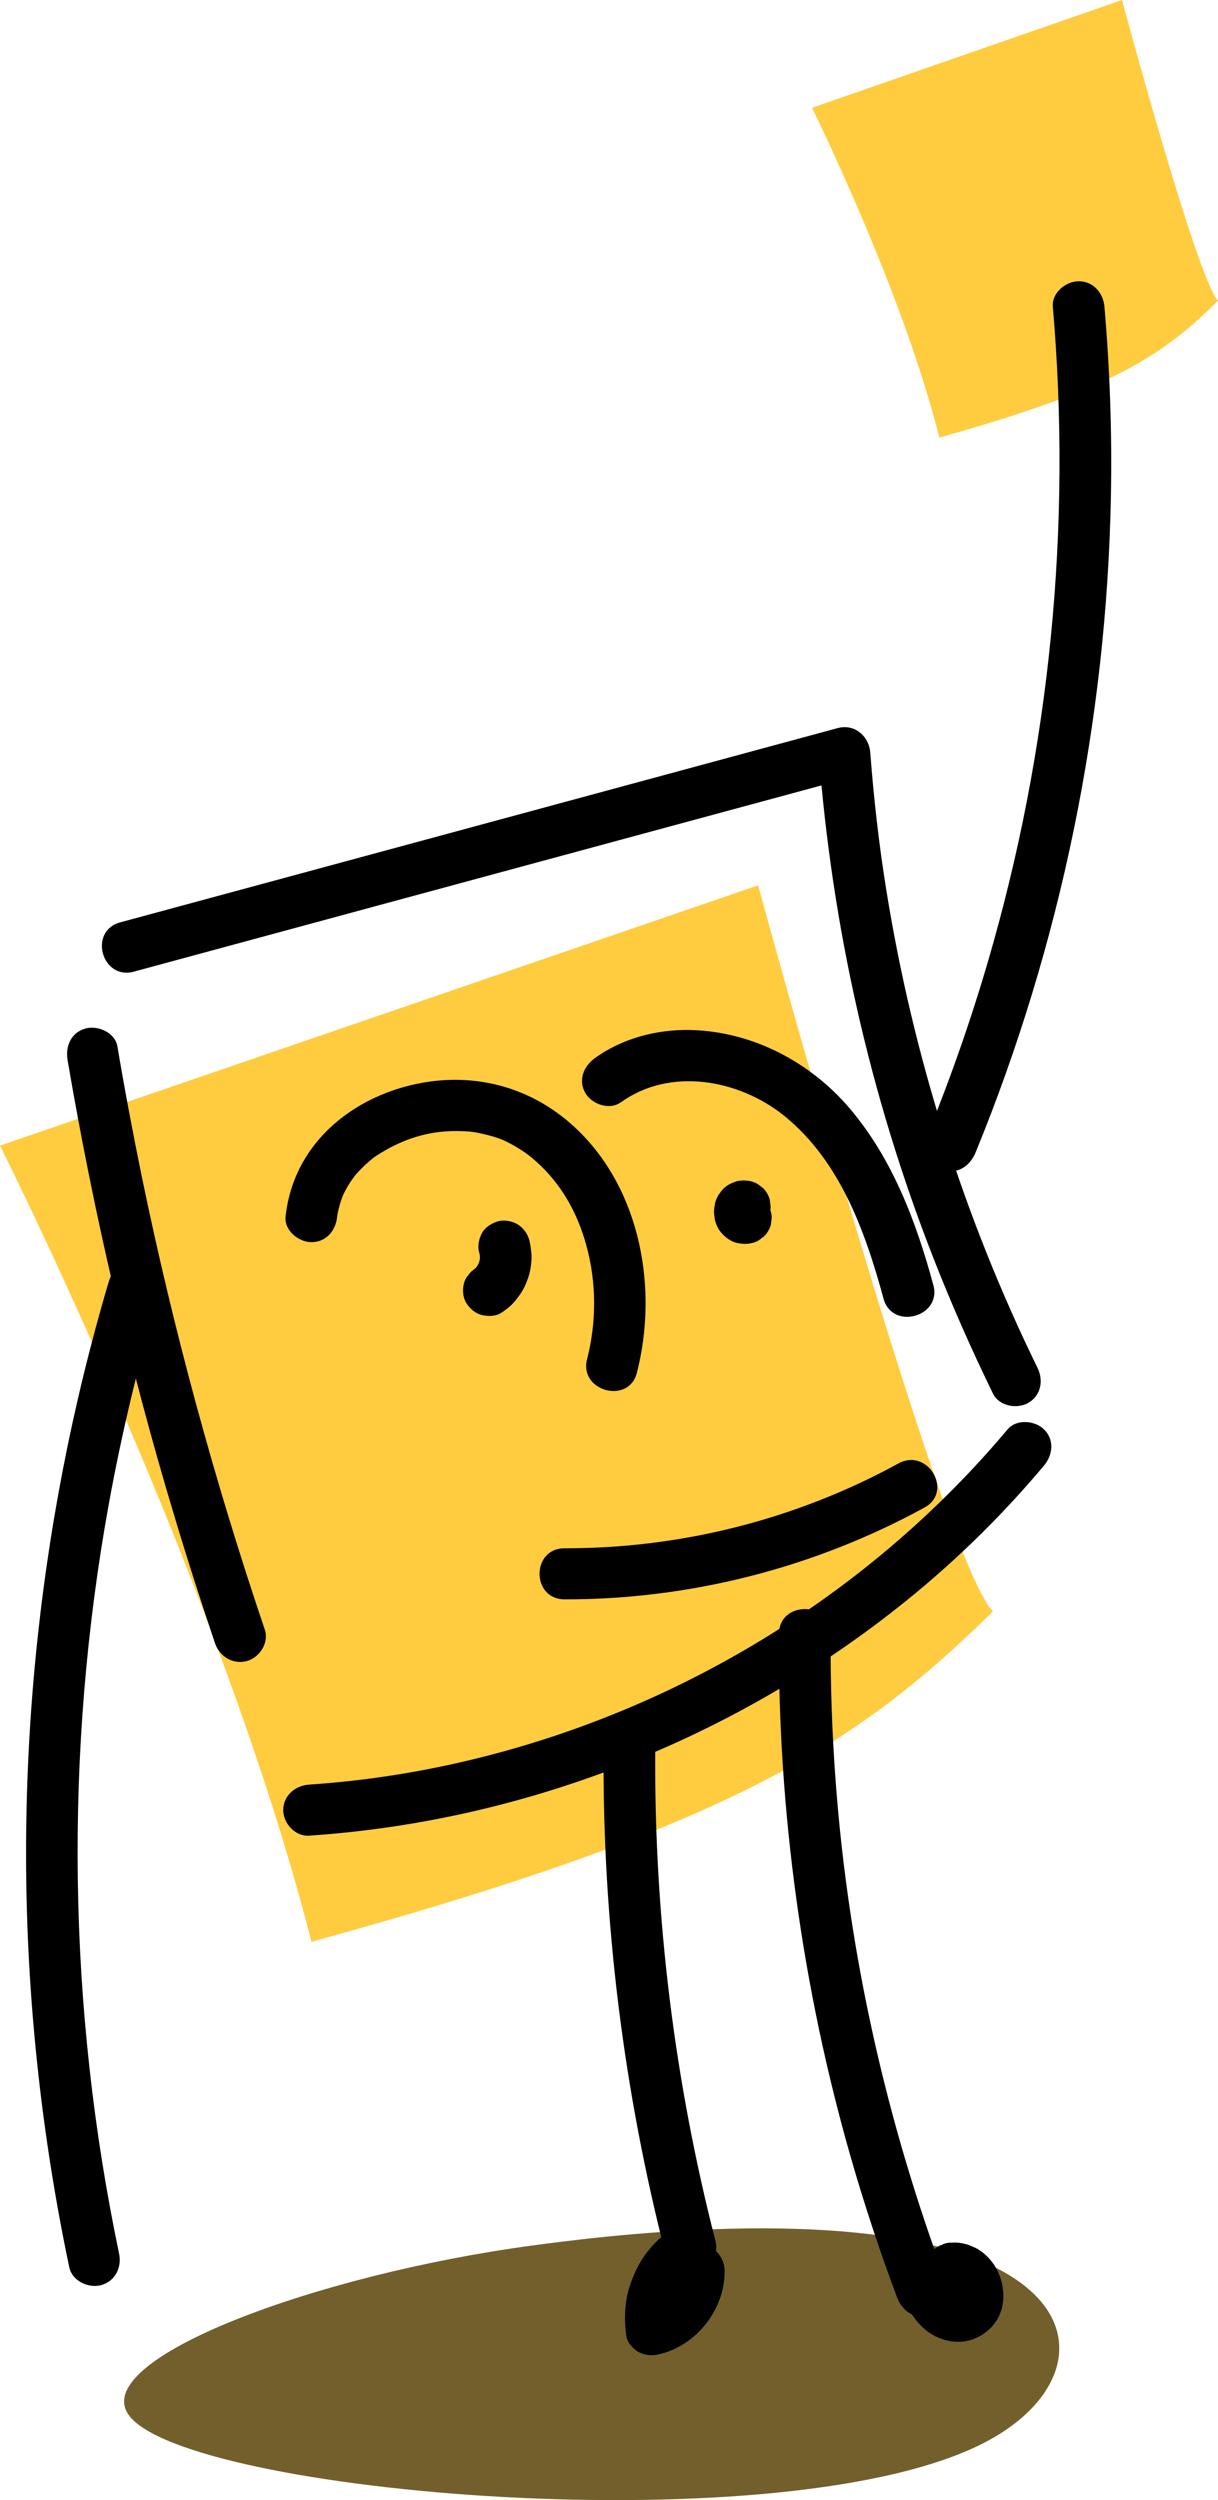 <svg width="39" height="80" viewBox="0 0 39 80" fill="none" xmlns="http://www.w3.org/2000/svg">
<path d="M4.114 77.266C2.874 75.479 10.105 72.793 16.989 71.861C18.882 71.605 27.263 70.475 31.603 72.43C34.954 73.94 34.411 76.62 31.603 78.118C25.3 81.48 5.875 79.799 4.114 77.266Z" fill="#725F2B"/>
<path d="M0 36.658L24.275 28.33C24.275 28.33 30.126 49.823 31.793 51.564C27.414 55.865 23.41 58.44 9.973 62.136C7.071 50.739 0 36.658 0 36.658Z" fill="#FFCC3F"/>
<path d="M26 3.449L35.926 0C35.926 0 38.318 8.901 39 9.622C37.209 11.403 35.572 12.469 30.078 14C28.891 9.28 26 3.449 26 3.449Z" fill="#FFCC3F"/>
<path d="M10.797 38.927C10.825 38.671 10.778 39.014 10.805 38.867C10.816 38.801 10.83 38.739 10.847 38.673C10.871 38.573 10.902 38.472 10.935 38.374C10.929 38.388 11.023 38.151 10.976 38.257C10.94 38.344 11.004 38.197 11.015 38.18C11.078 38.055 11.147 37.932 11.224 37.815C11.252 37.775 11.409 37.562 11.323 37.671C11.403 37.57 11.492 37.475 11.582 37.382C11.657 37.309 11.731 37.238 11.811 37.17C11.861 37.126 11.91 37.085 11.963 37.044C12.007 37.009 12.004 37.012 11.952 37.053C11.985 37.028 12.015 37.006 12.048 36.984C12.875 36.451 13.693 36.186 14.627 36.192C14.752 36.192 14.873 36.197 14.997 36.206C15.052 36.211 15.104 36.214 15.159 36.222C15.011 36.206 15.187 36.227 15.223 36.233C15.476 36.282 15.727 36.342 15.97 36.426C15.953 36.421 16.198 36.516 16.099 36.475C16.016 36.44 16.171 36.508 16.187 36.516C16.3 36.573 16.413 36.63 16.521 36.696C16.802 36.865 16.942 36.965 17.171 37.17C17.981 37.894 18.488 38.812 18.772 39.842C19.103 41.035 19.103 42.305 18.797 43.495C18.535 44.514 20.128 44.95 20.392 43.931C21.076 41.264 20.528 38.104 18.474 36.137C17.496 35.203 16.276 34.647 14.917 34.563C13.699 34.489 12.412 34.816 11.381 35.462C10.125 36.249 9.301 37.459 9.144 38.93C9.097 39.368 9.557 39.747 9.97 39.747C10.455 39.747 10.75 39.371 10.797 38.93V38.927Z" fill="black"/>
<path d="M16.069 42C16.176 41.921 16.289 41.842 16.386 41.746C16.482 41.651 16.562 41.542 16.642 41.433C16.763 41.27 16.846 41.076 16.912 40.886C16.978 40.695 17.009 40.48 17.02 40.278C17.022 40.21 17.02 40.142 17.011 40.074C16.995 39.935 16.981 39.793 16.94 39.657C16.882 39.458 16.741 39.273 16.559 39.169C16.377 39.066 16.121 39.022 15.923 39.088C15.724 39.153 15.529 39.273 15.429 39.464C15.33 39.654 15.283 39.878 15.347 40.093C15.363 40.153 15.377 40.213 15.385 40.273L15.355 40.055C15.369 40.169 15.369 40.286 15.355 40.401L15.385 40.183C15.369 40.305 15.333 40.422 15.286 40.537L15.369 40.341C15.322 40.447 15.261 40.548 15.19 40.64L15.319 40.474C15.253 40.553 15.181 40.627 15.099 40.689L15.267 40.561C15.267 40.561 15.245 40.578 15.234 40.586C15.137 40.638 15.06 40.708 15.002 40.796C14.928 40.875 14.881 40.967 14.854 41.073C14.798 41.27 14.823 41.528 14.936 41.703C15.049 41.877 15.22 42.03 15.429 42.079C15.639 42.128 15.89 42.125 16.066 41.997L16.069 42Z" fill="black"/>
<path d="M19.877 35.276C21.431 34.149 23.639 34.519 25.113 35.707C26.902 37.153 27.712 39.425 28.291 41.558C28.566 42.574 30.162 42.141 29.886 41.122C29.34 39.112 28.594 37.115 27.232 35.497C25.965 33.991 24.085 32.996 22.084 32.958C21.01 32.939 19.913 33.231 19.042 33.863C18.684 34.124 18.505 34.571 18.745 34.98C18.951 35.331 19.513 35.535 19.874 35.274L19.877 35.276Z" fill="black"/>
<path d="M23.848 37.772C23.848 37.772 23.823 37.772 23.812 37.772C23.741 37.777 23.642 37.78 23.564 37.807C23.399 37.864 23.28 37.922 23.157 38.044C23.101 38.099 23.057 38.164 23.011 38.23C23.005 38.238 23 38.246 22.994 38.257C22.961 38.325 22.909 38.423 22.895 38.51C22.881 38.589 22.867 38.673 22.862 38.758C22.862 38.769 22.862 38.782 22.862 38.793C22.862 38.799 22.862 38.804 22.862 38.81C22.87 38.883 22.881 38.965 22.892 39.038C22.892 39.049 22.898 39.06 22.9 39.071C22.925 39.158 22.961 39.245 23.008 39.325C23.046 39.393 23.107 39.458 23.154 39.513C23.159 39.521 23.168 39.529 23.176 39.534C23.3 39.641 23.429 39.736 23.595 39.771C23.774 39.809 23.92 39.818 24.102 39.769C24.209 39.744 24.303 39.695 24.383 39.621C24.474 39.564 24.543 39.488 24.595 39.393C24.656 39.3 24.689 39.197 24.694 39.088C24.719 38.979 24.713 38.87 24.68 38.761L24.598 38.565C24.523 38.442 24.424 38.344 24.3 38.27L24.102 38.189C23.956 38.151 23.81 38.151 23.661 38.189C23.653 38.189 23.647 38.191 23.639 38.194L23.859 38.164C23.859 38.164 23.834 38.164 23.823 38.164L24.044 38.194C24.044 38.194 24.025 38.189 24.014 38.186L24.212 38.268C24.212 38.268 24.193 38.257 24.184 38.251L24.352 38.379C24.352 38.379 24.333 38.363 24.325 38.352L24.454 38.518C24.444 38.505 24.435 38.488 24.427 38.472L24.51 38.668C24.499 38.646 24.493 38.622 24.49 38.597L24.521 38.815C24.518 38.788 24.518 38.761 24.521 38.733L24.49 38.951C24.493 38.932 24.499 38.913 24.507 38.894L24.424 39.09C24.43 39.077 24.438 39.063 24.446 39.052L24.317 39.218C24.317 39.218 24.331 39.202 24.339 39.197L24.171 39.325C24.171 39.325 24.187 39.314 24.195 39.311L23.997 39.393C23.997 39.393 24.016 39.387 24.027 39.385L23.807 39.414C23.807 39.414 23.832 39.414 23.846 39.414C23.958 39.42 24.066 39.395 24.165 39.344C24.267 39.311 24.355 39.254 24.432 39.175C24.512 39.101 24.57 39.014 24.603 38.91C24.656 38.812 24.678 38.709 24.675 38.594L24.645 38.377C24.606 38.238 24.534 38.118 24.432 38.017L24.264 37.889C24.135 37.815 23.997 37.777 23.848 37.777V37.772Z" fill="black"/>
<path d="M18.075 51.177C22.098 51.185 26.086 50.164 29.605 48.238C30.536 47.728 29.704 46.315 28.77 46.827C25.502 48.616 21.809 49.551 18.075 49.543C17.011 49.543 17.009 51.174 18.075 51.177Z" fill="black"/>
<path d="M2.163 33.917C3.004 38.848 4.142 43.729 5.586 48.521C5.994 49.88 6.429 51.234 6.884 52.58C7.024 52.999 7.454 53.272 7.901 53.152C8.314 53.04 8.62 52.566 8.479 52.147C6.873 47.404 5.556 42.569 4.544 37.668C4.258 36.276 3.996 34.882 3.759 33.481C3.684 33.045 3.142 32.803 2.742 32.909C2.276 33.037 2.089 33.479 2.163 33.914V33.917Z" fill="black"/>
<path d="M4.291 31.09C10.265 29.471 16.242 27.856 22.217 26.238C23.898 25.783 25.582 25.328 27.263 24.873L26.215 24.086C26.634 29.61 27.855 35.067 29.878 40.232C30.456 41.711 31.099 43.168 31.796 44.596C31.991 44.993 32.562 45.1 32.926 44.89C33.336 44.653 33.416 44.171 33.223 43.773C30.864 38.957 29.238 33.795 28.384 28.51C28.147 27.044 27.979 25.568 27.866 24.086C27.828 23.563 27.37 23.149 26.819 23.299C20.844 24.917 14.867 26.532 8.893 28.15C7.212 28.605 5.528 29.06 3.847 29.515C2.822 29.793 3.257 31.37 4.288 31.092L4.291 31.09Z" fill="black"/>
<path d="M9.896 58.739C16.992 58.262 23.821 55.503 29.28 51.008C30.787 49.766 32.176 48.388 33.43 46.895C33.714 46.554 33.766 46.072 33.43 45.74C33.138 45.451 32.548 45.399 32.261 45.74C27.951 50.872 22.013 54.558 15.479 56.214C13.641 56.68 11.784 56.979 9.896 57.105C9.449 57.135 9.069 57.459 9.069 57.922C9.069 58.341 9.447 58.769 9.896 58.739Z" fill="black"/>
<path d="M19.326 56.094C19.296 61.493 19.968 66.898 21.31 72.131C21.572 73.15 23.168 72.719 22.906 71.695C21.597 66.595 20.952 61.354 20.98 56.094C20.985 55.042 19.332 55.04 19.326 56.094Z" fill="black"/>
<path d="M24.939 52.278C24.909 57.93 25.683 63.596 27.243 69.036C27.679 70.553 28.175 72.052 28.731 73.531C28.886 73.945 29.291 74.226 29.748 74.103C30.151 73.994 30.481 73.515 30.327 73.098C28.387 67.93 27.166 62.501 26.758 57.004C26.64 55.432 26.587 53.855 26.596 52.278C26.601 51.226 24.948 51.223 24.942 52.278H24.939Z" fill="black"/>
<path d="M3.483 41.008C1.135 48.935 0.331 57.32 1.141 65.541C1.372 67.895 1.731 70.237 2.218 72.55C2.309 72.983 2.825 73.231 3.235 73.122C3.69 73 3.905 72.55 3.814 72.117C2.163 64.245 2.048 56.045 3.483 48.132C3.894 45.876 4.426 43.642 5.079 41.444C5.379 40.433 3.784 40 3.483 41.008Z" fill="black"/>
<path d="M31.239 36.876C33.967 30.218 35.436 23.059 35.571 15.878C35.61 13.857 35.538 11.833 35.364 9.817C35.326 9.379 35.012 9 34.538 9C34.119 9 33.672 9.376 33.711 9.817C34.323 16.859 33.62 23.98 31.633 30.771C31.071 32.694 30.404 34.587 29.644 36.443C29.476 36.851 29.825 37.341 30.222 37.448C30.696 37.576 31.071 37.287 31.239 36.876Z" fill="black"/>
<path d="M21.652 71.226C21.098 71.572 20.624 72.076 20.354 72.673C20.219 72.972 20.106 73.272 20.056 73.596C19.996 74.002 19.998 74.362 20.059 74.77C20.087 74.95 20.279 75.176 20.439 75.258C20.64 75.364 20.85 75.389 21.076 75.34C22.302 75.073 23.231 73.871 23.201 72.637C23.19 72.21 22.829 71.801 22.374 71.82C21.919 71.839 21.536 72.18 21.547 72.637C21.547 72.736 21.544 72.834 21.531 72.934L21.561 72.716C21.536 72.877 21.492 73.03 21.431 73.18L21.514 72.983C21.445 73.144 21.357 73.291 21.25 73.43L21.379 73.264C21.272 73.4 21.148 73.523 21.01 73.632L21.178 73.504C21.048 73.602 20.911 73.681 20.759 73.746L20.957 73.664C20.853 73.708 20.745 73.741 20.635 73.765L21.652 74.337L21.646 74.299L21.677 74.517C21.646 74.291 21.646 74.062 21.677 73.836L21.646 74.054C21.679 73.814 21.746 73.583 21.839 73.359L21.757 73.555C21.848 73.346 21.963 73.147 22.104 72.964L21.974 73.13C22.118 72.948 22.277 72.787 22.462 72.648L22.294 72.776C22.355 72.73 22.418 72.686 22.484 72.646C22.848 72.417 23.03 71.907 22.782 71.529C22.534 71.15 22.04 70.992 21.652 71.234V71.226Z" fill="black"/>
<path d="M29.161 72.58C29.098 72.7 29.037 72.834 29.012 72.97C28.974 73.207 28.974 73.346 29.012 73.585C29.046 73.79 29.142 73.994 29.269 74.16C29.44 74.384 29.624 74.58 29.878 74.719C30.131 74.858 30.401 74.937 30.685 74.934C31.008 74.934 31.305 74.825 31.556 74.634C31.697 74.525 31.79 74.427 31.895 74.277C31.969 74.171 32.019 74.043 32.06 73.923C32.102 73.803 32.115 73.664 32.127 73.534C32.132 73.466 32.127 73.4 32.121 73.332C32.104 73.196 32.091 73.06 32.047 72.929C32.002 72.798 31.95 72.676 31.884 72.558C31.743 72.316 31.54 72.106 31.297 71.962C31.267 71.943 31.236 71.929 31.203 71.915C31.11 71.875 31.013 71.826 30.911 71.804C30.773 71.771 30.619 71.747 30.473 71.763C30.36 71.757 30.253 71.782 30.153 71.834C30.051 71.867 29.963 71.924 29.886 72.003C29.743 72.144 29.635 72.376 29.644 72.58C29.652 72.784 29.724 73.011 29.886 73.158C30.038 73.294 30.258 73.422 30.47 73.397C30.525 73.392 30.578 73.392 30.633 73.397L30.412 73.368C30.465 73.376 30.514 73.389 30.561 73.408L30.363 73.327C30.418 73.351 30.47 73.381 30.52 73.416L30.352 73.288C30.41 73.332 30.459 73.384 30.503 73.441L30.374 73.275C30.423 73.34 30.468 73.414 30.501 73.49L30.418 73.294C30.454 73.376 30.476 73.46 30.49 73.547L30.459 73.329C30.47 73.411 30.47 73.49 30.459 73.572L30.49 73.354C30.481 73.414 30.465 73.471 30.443 73.528L30.525 73.332C30.503 73.378 30.479 73.422 30.448 73.463L30.578 73.297C30.545 73.338 30.506 73.376 30.465 73.408L30.633 73.28C30.589 73.313 30.545 73.338 30.495 73.359L30.694 73.278C30.644 73.297 30.597 73.31 30.545 73.318L30.765 73.288C30.704 73.297 30.644 73.297 30.581 73.288L30.801 73.318C30.729 73.308 30.658 73.288 30.591 73.258L30.79 73.34C30.715 73.308 30.647 73.267 30.583 73.218L30.751 73.346C30.683 73.294 30.622 73.231 30.567 73.166L30.696 73.332C30.647 73.269 30.605 73.201 30.575 73.128L30.658 73.324C30.633 73.261 30.614 73.199 30.605 73.133L30.636 73.351C30.63 73.297 30.63 73.239 30.636 73.185L30.605 73.403C30.614 73.351 30.627 73.302 30.649 73.253L30.567 73.449C30.572 73.436 30.581 73.419 30.589 73.406C30.691 73.21 30.732 72.992 30.671 72.776C30.619 72.586 30.47 72.381 30.291 72.289C30.098 72.188 29.867 72.139 29.655 72.207C29.456 72.27 29.258 72.392 29.161 72.583V72.58Z" fill="black"/>
</svg>
